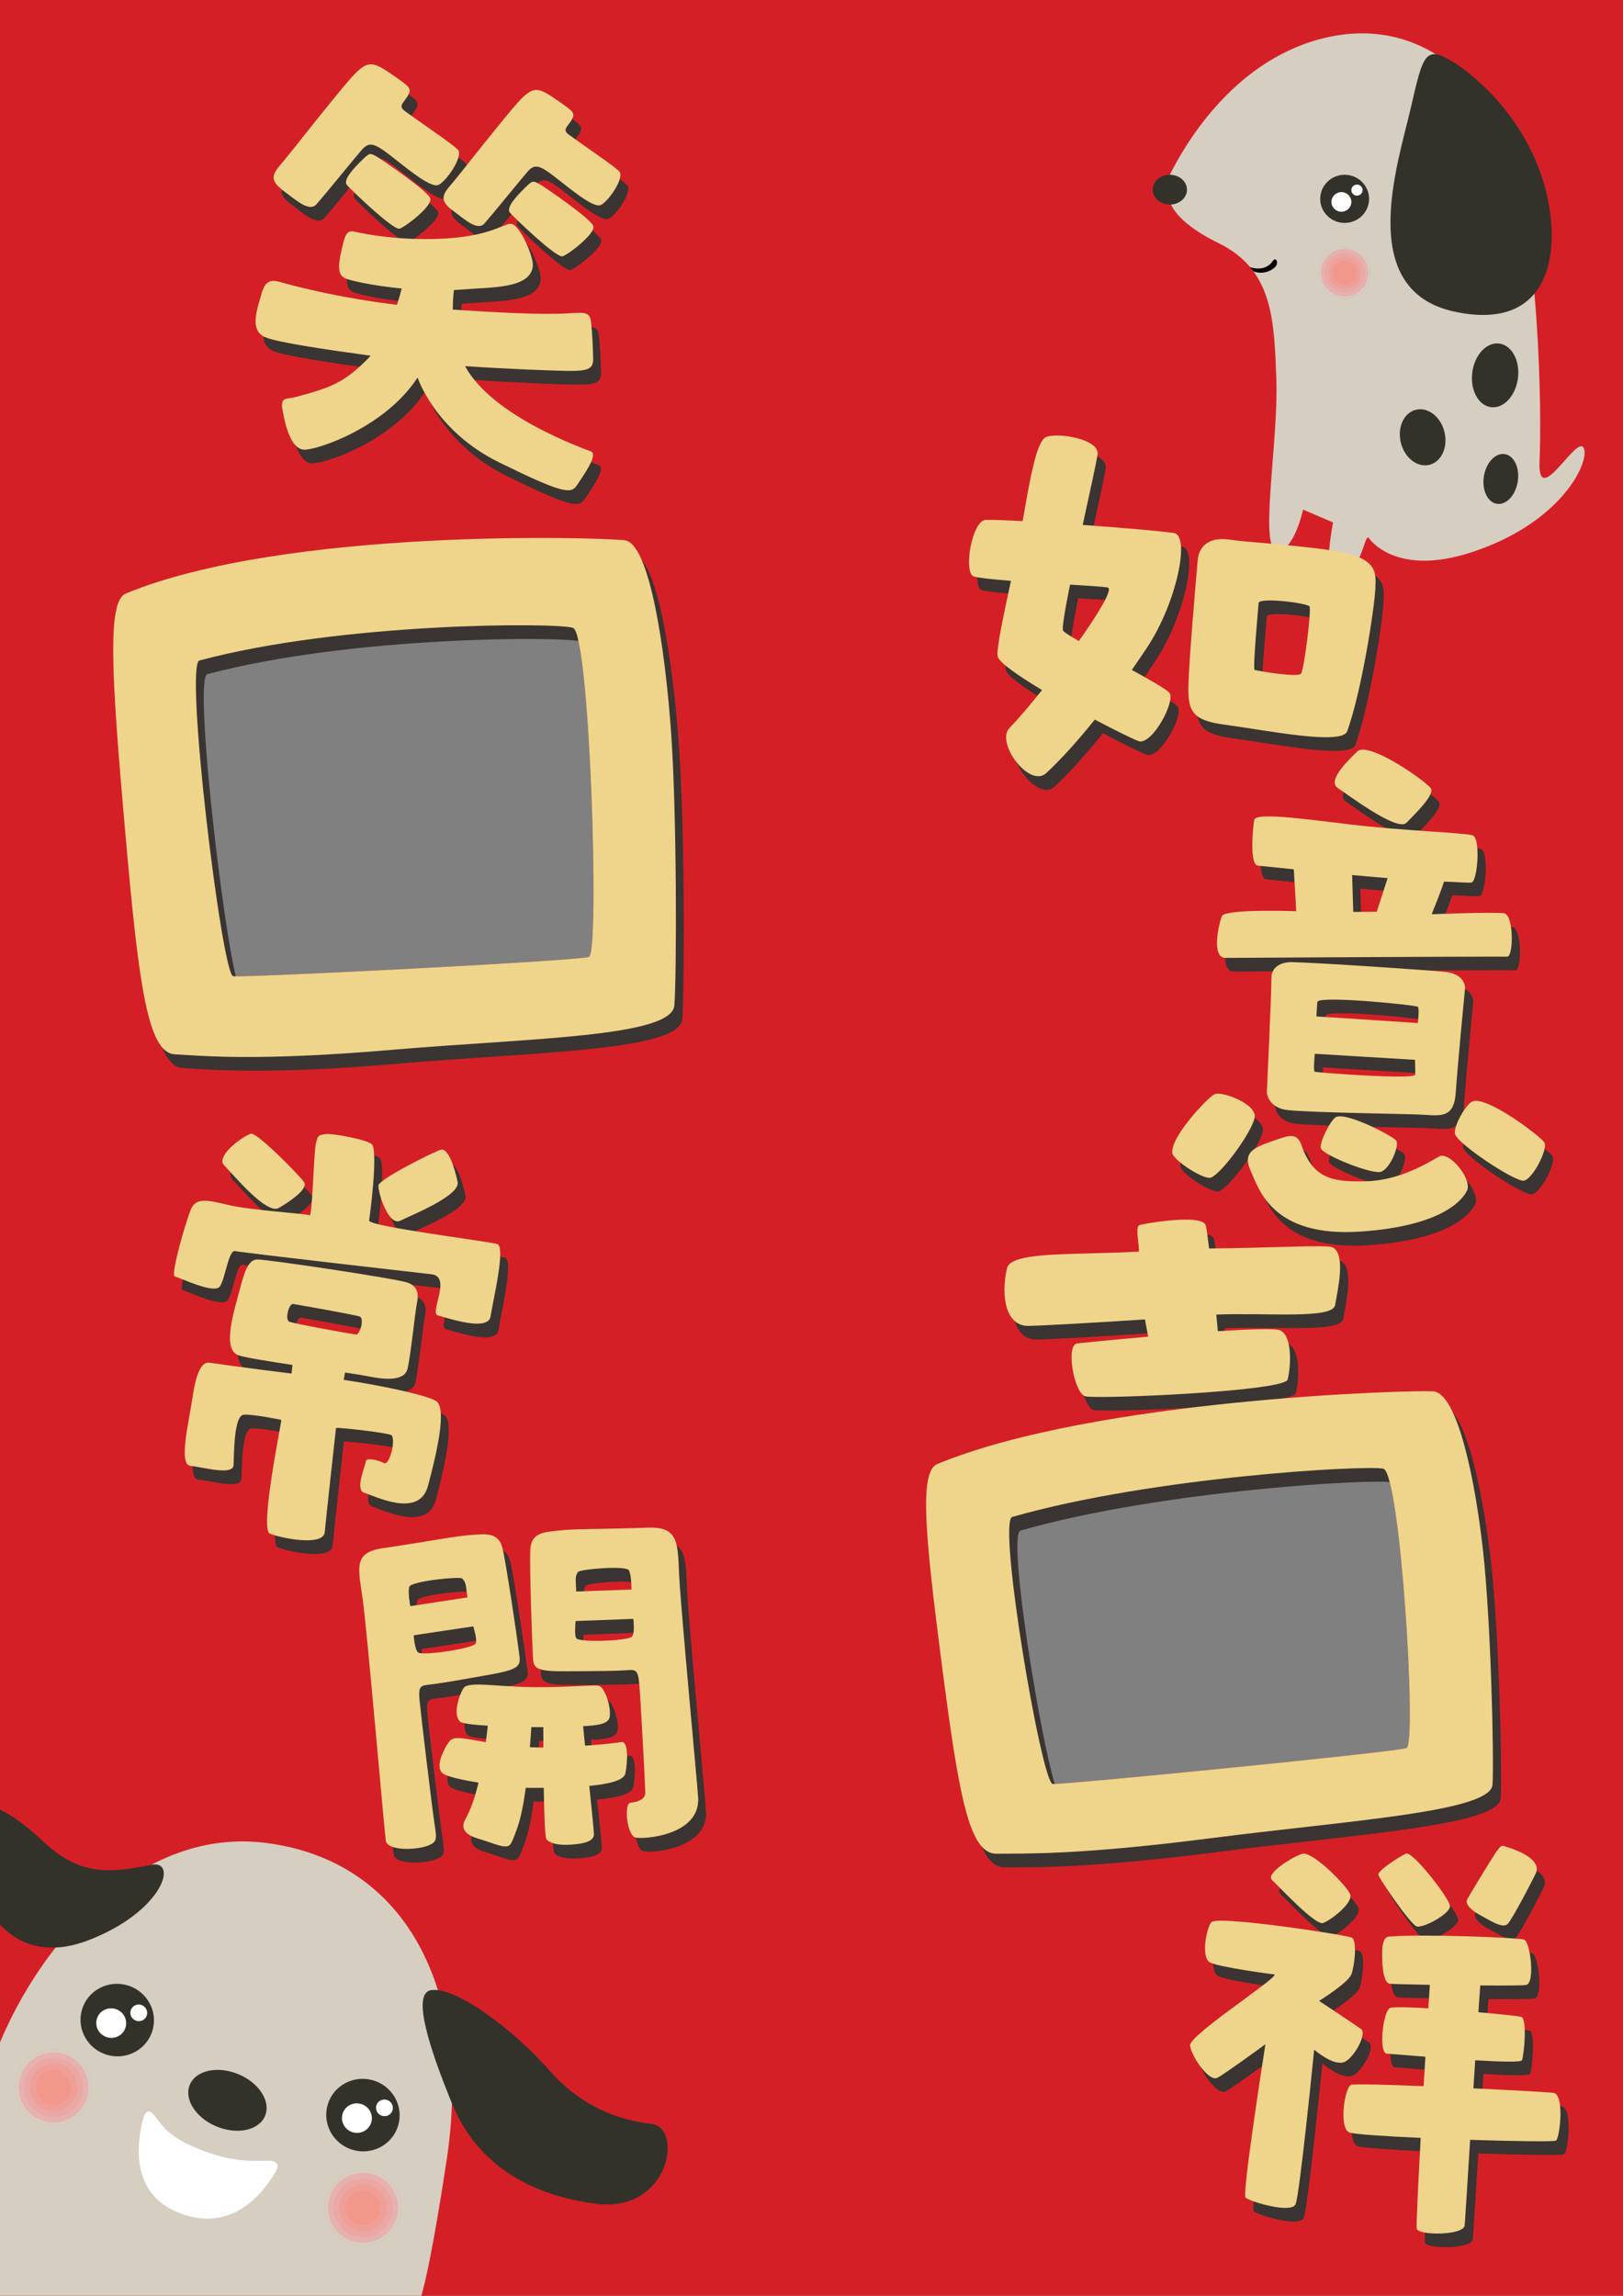 <?xml version="1.0" encoding="utf-8"?>
<!-- Generator: Adobe Illustrator 21.1.0, SVG Export Plug-In . SVG Version: 6.00 Build 0)  -->
<svg version="1.1" id="line" xmlns="http://www.w3.org/2000/svg" xmlns:xlink="http://www.w3.org/1999/xlink" x="0px" y="0px"
	 viewBox="0 0 595.28 841.89" enable-background="new 0 0 595.28 841.89" xml:space="preserve">
<rect x="0" y="0" width="595.28" height="841.89" fill="#808080" stroke="none"/>
<g>
	<path fill="#D51F26" d="M-8.504-8.504v858.898h612.288V-8.504H-8.504z M216.043,350.909c-3.935,1.475-126.417,7.687-130.534,7.071
		c-4.119-0.615-17.929-114.282-12.355-115.774c52.471-14.037,130.73-13.949,136.988-11.979
		C216.398,232.197,219.982,349.434,216.043,350.909z M515.874,641.033c-3.884,1.472-125.642,13.472-129.755,13.172
		c-4.112-0.299-20.363-96.354-14.846-97.929c51.907-14.83,129.79-19.04,136.065-17.706
		C513.608,539.906,519.76,639.562,515.874,641.033z"/>
	<path fill="#3A3432" d="M105.747,65.456c3.733-4.25,23.527-29.925,28.139-34.185c4.611-4.26,6.582-3.296,14.298,2.144
		c4.707,3.318,5.954,4.07,4.204,6.871c-1.752,2.802-3.533,3.629-0.866,5.573c6.509,4.74,15.794,10.936,19.139,13.868
		c2.655,2.327-4.379,12.199-7.089,13.168c-3.082,1.101-12.621-7.136-17.944-11.197c-5.573-4.251-7.395-4.687-10.003-1.767
		c-1.636,1.834-14.026,17.064-16.679,20.018c-2.652,2.955-7.471-1.551-11.712-4.668C102.44,71.755,102.015,69.706,105.747,65.456z
		 M141.407,62.665c-2.836-1.648-2.922-1.664-5.598,0.949c-2.675,2.613-7.344,7.338-5.674,9.262
		c1.669,1.923,17.085,16.725,19.314,16.011c2.23-0.713,12.202-8.403,11.261-11.12C159.769,75.047,143.123,63.662,141.407,62.665z
		 M201.188,72.804c-2.834-1.647-2.919-1.665-5.596,0.949c-2.676,2.612-7.342,7.337-5.674,9.262
		c1.669,1.923,17.085,16.724,19.314,16.01c2.232-0.713,12.203-8.403,11.262-11.12C219.553,85.187,202.906,73.801,201.188,72.804z
		 M169.361,82.547c4.048,2.974,8.647,7.273,11.177,4.455c2.532-2.819,14.352-17.353,15.916-19.102
		c2.488-2.786,4.225-2.37,9.543,1.687c5.077,3.874,14.183,11.734,17.122,10.684c2.587-0.925,9.298-10.344,6.766-12.565
		c-3.194-2.797-12.055-8.71-18.264-13.232c-2.547-1.854-0.846-2.645,0.823-5.318c1.671-2.673,0.481-3.391-4.009-6.556
		c-7.363-5.191-9.245-6.111-13.645-2.045c-4.4,4.065-23.288,28.564-26.85,32.62C164.382,77.23,164.787,79.184,169.361,82.547z
		 M99.93,128.584c4.37,2.016,23.032,4.704,38.883,6.882c-0.457,0.527-0.925,1.041-1.413,1.529
		c-8.595,8.596-13.435,10.196-26.19,13.679c-2.998,0.818-5.654-0.379-4.707,4.735c0.945,5.115,2.987,14.374,7.932,14.52
		c4.945,0.146,29.853-8.288,41.612-26.461c0,0,6.294,19.482,29.833,31.08c23.539,11.598,26.505,11.685,28.626,8.412
		c2.123-3.272,7.944-11.188,5.147-12.367c-2.585-1.089-36.085-12.698-46.197-31.304c15.279,1.047,31.643,1.649,36.984,1.747
		c8.174,0.149,10.04-0.679,9.999-4.411c-0.042-3.733-0.396-10.246-0.711-13.027c-0.314-2.781-0.733-4.09-5.492-3.832
		c-4.408,0.237-11.396,1.105-45.26-1.2c-0.027-2.601,0.136-4.995,0.403-7.172c1.137-0.055,2.271-0.127,3.396-0.221
		c10.667-0.891,24.655-0.263,25.543-8.569c0.365-3.384-4.983-15.873-8.27-15.513c-3.284,0.361-8.209,4.886-26.479,5.53
		c-14.306,0.504-25.569-1.481-30.85-2.672c-2.538-0.573-3.3,1.226-4.296,5.668c-0.997,4.441-2.466,9.925,1.021,11.46
		c2.078,0.915,10.414,2.749,20.778,3.752c-0.474,1.842-1.042,3.864-1.725,5.977c-19.978-2.372-36.206-6.462-42.6-8.288
		c-3.44-0.982-5.7-0.882-7.133,4.36C97.331,118.122,94.252,125.965,99.93,128.584z M232.269,655.352
		c-0.502,2.614-6.288,3.921-13.246,4.586c0.926,8.838,1.724,16.686,1.691,17.931c-0.078,2.968-5.797,3.517-9.681,3.658
		c-3.356,0.12-6.513-0.506-7.72-2.042c-0.556-0.709-0.842-9.437-0.99-18.847c-1.231,0.012-2.383,0.021-3.42,0.029
		c-0.987,0.008-2.051-0.012-3.172-0.056c-0.784,5.796-1.83,11.262-3.273,15.183c-2.332,6.342-2.419,6.41-4.912,6.288
		c-1.615-0.079-5.433-1.691-9.218-2.796c-2.261-0.66-7.446-2.499-4.745-7.182c2.034-3.528,3.594-8.295,4.806-13.356
		c-5.959-0.973-11.013-2.156-12.753-3.148c-3.744-2.134,0.316-9.928,2.238-12.177c1.622-1.898,5.792-0.792,13.183,0.484
		c0.294-2.174,0.541-4.22,0.749-6.038c-5.369-0.322-9.485-0.815-10.216-1.541c-2.855-2.837-0.005-10.397,1.391-12.35
		c1.727-2.414,11.554-0.475,24.961-0.266c12.615,0.196,21.825-0.836,24.336-0.538c2.509,0.299,4.859,8.048,4.209,11.566
		c-0.483,2.622-5.034,3.07-9.734,3.285c0.196,2.028,0.445,4.479,0.722,7.162c6.293-0.448,11.783-1.01,13.195-1.321
		C233.451,643.253,233.12,650.93,232.269,655.352z M202.184,645.858c-0.014-3.159-0.018-5.798-0.019-7.464
		c-1.395-0.002-2.87-0.011-4.384-0.027c-0.151,2.195-0.324,4.699-0.532,7.374c0.861,0.04,1.735,0.074,2.638,0.096
		C200.601,645.855,201.374,645.861,202.184,645.858z M162.29,674.075c0.872,5.591,0.823,6.408-2.27,7.7
		c-4.024,1.681-15.095,2.193-15.647-1.834c-0.55-4.026-6.847-76.913-8.452-88.465c-1.604-11.551-3.579-17.075,7.247-18.683
		c17.112-2.542,27.224-4.56,32.338-4.858c5.112-0.298,10.253-1.399,11.735,5.022c1.484,6.422,5.427,33.429,5.952,37.648
		c0.587,4.735,1.565,6.328-9.67,8.347c-11.866,2.131-18.774,3.355-23.221,3.841c-3.172,0.346-4.014,0.55-3.523,5.822
		C157.269,633.889,161.415,668.483,162.29,674.075z M153.375,594.009l20.971-3.192c-0.628-3.801-0.326-5.288-1.884-6.915
		c-0.852-0.894-18.973,0.968-19.477,3.053C152.428,589.268,153.375,594.009,153.375,594.009z M156.588,611.172
		c3.08,0.871,19.696-1.656,20.771-3.44c0.695-1.153-0.874-6.3-0.874-6.3l-21.849,3.273
		C154.636,604.706,154.935,610.705,156.588,611.172z M258.998,664.857c0.007,0.159-0.009,0.314-0.035,0.466
		c-0.315,12.793-19.793,14.218-22.916,13.572c-3.252-0.674-4.347-12.45-1.982-12.759c2.364-0.308,5.6-1.007,5.485-3.867
		c-0.146-5.659-1.725-34.398-2.192-39.673c-0.464-5.275-1.33-5.324-4.512-5.094c-4.462,0.321-11.478,0.359-23.534,0.395
		c-11.414,0.035-10.738-1.709-11.011-6.472c-0.241-4.244-1.219-31.521-0.914-38.104c0.305-6.584,5.558-6.424,10.643-7.051
		c5.083-0.627,15.393-0.459,32.683-1.034c10.939-0.363,10.759,5.462,11.258,17.114C252.47,594.002,258.816,660.797,258.998,664.857z
		 M214.225,588.65l20.262-0.709c0,0,0.08-4.834-0.885-7.01c-0.869-1.961-18.089-0.455-18.768,0.577
		C213.595,583.389,214.159,584.797,214.225,588.65z M235.171,598.69l-21.142,0.786c0,0-0.619,5.345,0.274,6.355
		c1.378,1.561,17.237,0.98,20.111-0.429C235.954,604.646,235.171,598.69,235.171,598.69z M94.843,420.776
		c-3.965,1.511-12.826,8.464-9.742,11.581c3.085,3.117,15.529,18.255,20.02,15.651c4.491-2.604,10.99-7.145,9.261-9.553
		C112.653,436.049,96.971,419.965,94.843,420.776z M164.484,426.678c-2.822,0.908-22.941,10.9-22.82,13.174
		c0.223,4.237,4.122,14.803,8.035,12.825c3.912-1.979,22.138-9.18,21.037-14.254C169.636,433.349,167.305,425.77,164.484,426.678z
		 M83.535,476.764c2.046-3.003,3.185-13.535,5.614-12.959c2.429,0.576,64.486,7.653,72.027,8.517
		c7.544,0.866-0.947,14.272,2.344,15.103c3.294,0.832,18.409,6.11,19.29,0.341c0.881-5.769,5.696-25.537,2.42-26.544
		c-3.274-1.008-47.342-6.453-46.966-8.63c0.377-2.177,3.259-24.728,1.12-27.819c-1.21-1.748-14.95-4.261-17.104-3.864
		c-2.283,0.421-3.026,0.079-3.688,4.449c-0.661,4.372-1.217,25.953-2.134,25.338c-0.915-0.615-21.345-1.768-29.67-3.768
		c-8.326-2-12.158-2.746-13.989,1.805c-1.834,4.551-7.513,24.062-5.771,24.398C68.768,473.468,81.488,479.768,83.535,476.764z
		 M146.614,531.417c-0.467-0.809-17.994-2.881-20.487-2.754c0,0-3.638,32.754-4.134,38.204c-0.497,5.449-16.379,2.138-20.133,0.555
		c-3.755-1.583,3.96-38.952,4.212-41.711c0,0-9.972-2.091-13.712-1.9c-3.738,0.191-3.615,14.382-3.808,18.441
		c-0.193,4.059-11.185,0.753-15.755,0.336c-4.57-0.417-0.698-15.661,0.821-25.803c1.52-10.142,3.905-12.406,6.173-12.022
		c0,0,16.007,2.272,30.04,3.956c0.111-1.027,0.221-2.097,0.325-3.163c-8.744-1.3-16.84-2.605-19.674-3.481
		c-6.516-2.011-1.536-16.843,0.384-24.29c1.92-7.447,3.408-10.916,6.488-10.888c4.325,0.04,50.589,6.977,54.889,8.433
		c4.298,1.455,4.162,4.887,3.553,7.668c-0.607,2.78-2.27,19.07-3.422,23.928c-1.151,4.858-8.87,3.977-14.959,2.713
		c-1.396-0.29-4.285-0.74-7.974-1.284l-0.483,2.678c14.142,2.114,30.694,5.662,33.914,7.805c4.01,2.67,0.217,18.986-3.014,31.098
		c-3.231,12.113-19.689,3.581-23.317,2.542c-3.628-1.039,0.372-9.893,0.521-11.531c0.149-1.639,4.822-0.389,6.679,0.609
		C145.599,542.553,148.026,533.869,146.614,531.417z M108.983,489.699c1.703,0.746,23.096,4.587,24.502,4.716
		c1.408,0.128,3.146-5.977,1.314-6.615c-1.833-0.64-22.532-4.3-24.396-4.589C108.851,482.971,107.278,488.952,108.983,489.699z
		 M67.021,391.66c-10.078-0.507-13.328-26.004-18.291-82.438c-4.967-56.435-6.595-83.699,0.259-86.53
		c58.603-24.185,173.962-20.671,183.051-19.531c9.085,1.14,14.767,39.565,16.952,69.923c2.183,30.359,2.105,88.913,1.244,100.608
		c-0.862,11.698-53.05,11.991-103.353,16.304C96.578,394.309,77.097,392.169,67.021,391.66z M88.394,363.008
		c4.117,0.616,126.6-5.597,130.534-7.071c3.939-1.474,0.355-118.712-5.901-120.682c-6.258-1.97-84.518-2.057-136.988,11.979
		C70.465,248.726,84.276,362.394,88.394,363.008z"/>
	<path fill="#3A3432" d="M528.55,515.195c-9.069-0.471-123.953,2.853-181.74,26.661c-6.761,2.786-4.539,25.917,1.652,73.713
		c6.184,47.792,9.981,69.331,20.02,69.211c10.042-0.121,29.473,0.635,79.443-5.791c49.967-6.427,101.897-9.536,102.497-19.547
		c0.598-10.005-0.612-59.884-3.455-85.619C544.122,548.084,537.62,515.669,528.55,515.195z M518.874,646.033
		c-3.884,1.472-125.642,13.472-129.755,13.172c-4.112-0.299-20.363-96.354-14.846-97.929c51.907-14.83,129.79-19.04,136.065-17.706
		C516.608,544.906,522.76,644.562,518.874,646.033z M492.689,483.587c-0.872,5.222-24.346,2.751-43.581,3.48
		c0.206,2.129,0.399,4.181,0.57,6.104c11.636-0.763,21.073-1.086,22.817-0.316c4.717,2.086,3.937,13.697,2.774,18.048
		c-1.165,4.353-69.968,7.259-74.173,6.142c-4.201-1.117-7.318-18.941-2.981-19.41c3.235-0.35,13.799-1.4,25.999-2.466
		c-0.371-2.018-0.769-4.142-1.172-6.321c-17.724,1.167-36.768,2.237-42.616,2.374c-8.347,0.195-10.336-10.604-8.007-21.101
		c1.413-6.367,24.631-4.806,48.467-6.155c-0.32-5.369-1.409-9.428,0.403-9.811c5.542-1.173,23.002-3.765,24.069,0.255
		c0.25,0.929,0.697,4.099,1.226,8.417c22.235-0.143,43.424-1.49,45.385-0.365C496.691,465.23,493.642,477.872,492.689,483.587z
		 M527.836,294.147c1.38,2.323-5.636,9.154-8.983,12.585c-3.347,3.431-21.811-10.555-25.176-12.758
		c-3.365-2.202,1.226-7.735,7.104-13.393C504.972,276.548,526.457,291.824,527.836,294.147z M448.408,406.293
		c2.502-1.241,13.739,2.858,14.777,7.412c0.912,4.003-12.343,22.229-16.23,23.179c-2.686,0.655-13.4-6.314-13.923-8.908
		C431.89,422.322,445.908,407.531,448.408,406.293z M569.432,423.951c1.498,2.357-4.671,14.348-7.912,14.021
		c-4.086-0.412-23.431-13.208-24.787-16.973c-0.936-2.601,3.99-11.372,6.514-12.167
		C548.749,407.098,567.935,421.596,569.432,423.951z M515.061,423.218c1.326,1.625-2.01,10.167-5.506,11.471
		c-3.072,1.146-20.762-5.849-22.045-8.496c-0.882-1.827,3.674-10.947,5.676-11.641C497.547,413.037,513.737,421.595,515.061,423.218
		z M533.196,361.413c-4.552-0.523-46.144-3.366-56.281-3.59c-4.039-0.09-7.646,1.777-7.58,5.832
		c0.067,4.055-1.688,42.114-1.688,42.114s0.505,5.596,7.779,6.328c9.749,0.984,44.931,1.364,49.851,1.701
		c6.611,0.452,11.078,0.891,11.658-8.117c0.58-9.007,3.407-38.284,3.407-38.284S540.674,362.273,533.196,361.413z M523.034,374.206
		c0.638,0.554,0.011,5.951,0.011,5.951l-37.203-2.421c0,0,0.205-5.326,0.428-5.514C488.693,370.168,522.313,373.579,523.034,374.206
		z M485.246,398.03c-0.677-0.128,0.004-6.591,0.004-6.591l36.725,2.204c0,0,0.216,5.203,0.056,5.512
		C521.125,400.928,487.51,398.461,485.246,398.03z M554.772,339.944c-3.421-0.598-26.649,0.321-26.649,0.321
		c0.292-0.94,2.962-7.132,4.506-11.969c4.434,0.125,8.788,0.513,10.056,0.336c2.286-0.319,3.428-16.337,0.467-17.294
		c-2.964-0.957-25.859-1.696-45.115-4.031c-19.258-2.334-34.616-4.353-35.03-1.568c-0.807,5.437-1.417,16.478,1.326,16.688
		c0.716,0.055,5.865,0.613,13.195,1.366c0.445,6.582,0.897,15.361,0.897,15.361s-26.229-0.949-27.289,1.818
		c-1.059,2.767-4.072,15.367,1.464,15.294c5.534-0.073,100.688-0.564,103.157-0.446
		C558.225,355.933,558.194,340.543,554.772,339.944z M499.352,339.415l-0.426-13.529c4.345,0.401,8.76,0.788,13.025,1.132
		l-3.988,12.319L499.352,339.415z M503.962,438.194c12.596-0.307,22.981-6.93,26.879-9.089c3.801-2.106,12.256,8.426,10.217,12.533
		c-0.97,1.955-6.973,12.846-39.113,14.996c-32.142,2.149-37.174-15.28-40.342-22.561c-3.171-7.283,2.277-8.583,10.993-11.61
		c4.819-1.674,6.519-1.036,7.873,2.784C484.739,437.29,491.866,438.489,503.962,438.194z M498.202,699.616
		c1.273,3.143-7.103,9.577-9.931,10.575c-2.824,0.998-15.995-13.204-18.687-15.738c-2.692-2.534,8.487-9.035,11.056-9.646
		C484.555,683.874,496.926,696.474,498.202,699.616z M498.71,715.498c2.287,0.969,1.032,10.932-0.118,13.65
		c-1.298,3.07-11.774,9.608-11.774,9.608s13.15,8.678,15.412,10.31c2.263,1.634-2.591,10.729-6.27,12.137
		c-3.963,1.519-10.958-4.563-10.958-4.563s-5.264,52.937-6.798,56.637c-1.533,3.696-17.033-1.027-18.375-2.403
		c-1.342-1.378,7.3-56.239,7.3-56.239s-14.544,10.663-17.625,12.313c-3.081,1.651-9.686-8.102-10.007-11.869
		c-0.321-3.77,31.671-24.429,31.033-26.001c0,0-20.628-2.665-23.797-4.474c-3.479-1.99-0.992-13.423,0.659-14.783
		C450.27,707.452,496.422,714.527,498.71,715.498z M534.821,703.926c0.234,2.883-10.2,8.434-12.318,7.469
		c-2.535-1.154-13.552-17.327-13.955-18.889c-0.405-1.562,8.634-7.209,10.182-7.776C521.17,683.839,534.585,701.044,534.821,703.926
		z M566.377,691.802c-0.892,1.954-8.56,16.79-10.379,18.707c-1.818,1.918-6.57-1.314-10.325-3.341
		c-3.755-2.026-5.294-4.235-4.543-5.641c0.753-1.406,5.228-8.855,8.824-14.569c3.594-5.715,3.591-5.323,5.416-4.76
		C566.85,685.745,567.269,689.848,566.377,691.802z M573.724,789.967c-0.644,0.471-15.26,0.259-31.507-0.272
		c-1.041,16.567-1.877,30.017-2.018,31.399c-0.38,3.742-16.967,3.699-17.566,1.244c-0.23-0.942,0.467-15.511,1.446-33.35
		c-13.439-0.611-24.731-1.356-26.221-2.009c-3.884-1.7-1.676-16.518,0.686-17.432c1.052-0.407,12.771-0.091,26.61,0.464
		c0.214-3.632,0.43-7.25,0.641-10.79c-7.238-0.571-13.01-1.069-14.091-1.112c-3.248-0.128-1.402-16.351,1.345-16.841
		c1.95-0.348,7.343-0.188,13.835,0.206c0.199-3.131,0.387-6.032,0.556-8.615c-7.598-0.131-13.675-0.291-14.656-0.407
		c-2.775-0.331-2.887-8.342-2.848-11.776c0.032-2.713,0.727-5.336,2.29-5.482c11.43-1.066,47.464,0.319,49.76,1.072
		c2.294,0.754,4.205,16.127,0.7,16.653c-1.324,0.197-8.367,0.226-16.768,0.167c-0.209,2.867-0.438,6.18-0.685,9.81
		c8.121,0.732,14.793,1.456,15.698,1.665c2.302,0.532,1.074,13.985,0.301,15.944c-0.313,0.792-7.959,0.571-17.162,0.018
		c-0.219,3.38-0.44,6.834-0.66,10.29c14.586,0.697,27.534,1.427,29.376,1.654C576.868,772.978,575.159,788.919,573.724,789.967z
		 M418.119,250.673c1.964-2.812,3.875-5.619,5.7-8.379c10.651-16.103,15.867-40.701,9.797-41.809
		c-3.129-0.571-18.068-1.878-33.505-2.991c2.719-12.476,5.211-23.691,5.448-25.975c0.566-5.473-14.182-7.958-18.81-6.294
		c-3.636,1.308-6.122,16.282-8.657,30.865c-5.799-0.304-10.608-0.483-13.438-0.45c-5.278,0.059-8.416,19.598-4.474,20.757
		c1.961,0.578,7.22,1.112,13.609,1.6c-2.573,12.072-5.154,23.834-4.928,27.469c0.137,2.174,7.325,7.183,16.33,12.58
		c-4.576,5.744-8.87,10.786-11.902,13.869c-5.309,5.395,7.327,22.26,13.435,16.597c5.766-5.344,11.854-12.182,17.825-19.635
		c7.519,3.971,13.848,7.066,15.988,7.879c4.957,1.883,14.098-15.247,11.234-17.872C430.115,257.369,424.547,254.19,418.119,250.673z
		 M392.922,236.275c-0.489-0.841,0.713-7.804,2.543-16.887c6.77,0.406,12.228,0.753,13.774,1.036
		c2.133,0.39-3.147,9.205-10.528,19.648C395.475,238.227,393.246,236.833,392.922,236.275z M488.529,206.422
		c-18.39-2.294-27.381-2.478-34.593-3.538c-6.143-0.903-11.123,1.209-11.674,7.754c-0.903,10.719-3.05,35.252-3.355,45.032
		c-0.304,9.781,0.962,13.449,13.071,15.048c15.108,1.995,43.257,7.779,45.169,2.41c5.402-15.179,9.948-45.074,10.273-52.016
		C507.747,214.171,508.463,208.908,488.529,206.422z M480.213,252.01c-1.115,1.585-16.288-1.04-17.044-1.35
		c-0.753-0.31,1.287-21.97,1.453-24.51c0.147-2.23,17.91-0.023,18.672,1.234C484.055,228.64,481.329,250.425,480.213,252.01z"/>
	<path fill="#EFD58B" d="M102.861,60.428c3.733-4.25,23.527-29.925,28.139-34.185c4.611-4.26,6.582-3.296,14.298,2.144
		c4.707,3.318,5.954,4.07,4.204,6.871c-1.752,2.802-3.533,3.629-0.866,5.573c6.509,4.74,15.794,10.936,19.139,13.868
		c2.655,2.327-4.379,12.199-7.089,13.168c-3.082,1.101-12.621-7.136-17.944-11.197c-5.573-4.251-7.395-4.687-10.003-1.767
		c-1.636,1.834-14.026,17.064-16.679,20.018c-2.652,2.955-7.471-1.551-11.712-4.668C99.554,66.727,99.129,64.678,102.861,60.428z
		 M138.521,57.637c-2.836-1.648-2.922-1.664-5.598,0.949c-2.675,2.613-7.344,7.338-5.674,9.262
		c1.669,1.923,17.085,16.725,19.314,16.011c2.23-0.713,12.202-8.403,11.261-11.12C156.883,70.019,140.237,58.634,138.521,57.637z
		 M198.302,67.776c-2.834-1.647-2.919-1.665-5.596,0.949c-2.676,2.612-7.342,7.337-5.674,9.262
		c1.669,1.923,17.085,16.724,19.314,16.01c2.232-0.713,12.203-8.403,11.262-11.12C216.667,80.158,200.02,68.772,198.302,67.776z
		 M166.475,77.519c4.048,2.974,8.647,7.273,11.177,4.455c2.532-2.819,14.352-17.353,15.916-19.102
		c2.488-2.786,4.225-2.37,9.544,1.687c5.077,3.874,14.183,11.734,17.122,10.684c2.587-0.925,9.298-10.344,6.766-12.565
		c-3.194-2.797-12.055-8.71-18.264-13.232c-2.547-1.854-0.846-2.645,0.823-5.318c1.671-2.673,0.481-3.391-4.009-6.556
		c-7.363-5.191-9.245-6.111-13.645-2.045c-4.4,4.065-23.288,28.564-26.85,32.62C161.495,72.202,161.901,74.156,166.475,77.519z
		 M97.044,123.556c4.37,2.016,23.032,4.704,38.883,6.882c-0.457,0.527-0.925,1.041-1.413,1.529
		c-8.595,8.596-13.435,10.196-26.19,13.679c-2.998,0.818-5.654-0.379-4.707,4.735c0.945,5.115,2.987,14.374,7.932,14.52
		c4.945,0.146,29.853-8.288,41.612-26.461c0,0,6.294,19.482,29.833,31.08c23.539,11.598,26.505,11.685,28.626,8.412
		c2.123-3.272,7.945-11.188,5.147-12.367c-2.585-1.089-36.085-12.698-46.196-31.304c15.279,1.047,31.643,1.649,36.984,1.747
		c8.174,0.149,10.04-0.679,9.999-4.411c-0.042-3.733-0.396-10.246-0.711-13.027c-0.314-2.781-0.733-4.09-5.492-3.832
		c-4.408,0.237-11.396,1.105-45.26-1.2c-0.027-2.601,0.136-4.995,0.403-7.172c1.137-0.055,2.271-0.127,3.396-0.221
		c10.667-0.891,24.655-0.263,25.543-8.569c0.365-3.384-4.983-15.873-8.27-15.513c-3.284,0.361-8.209,4.886-26.479,5.53
		c-14.306,0.504-25.569-1.481-30.85-2.672c-2.538-0.573-3.3,1.226-4.296,5.668c-0.997,4.441-2.466,9.925,1.021,11.46
		c2.078,0.915,10.414,2.749,20.778,3.752c-0.474,1.842-1.042,3.864-1.725,5.977c-19.978-2.372-36.206-6.462-42.6-8.288
		c-3.44-0.982-5.7-0.882-7.133,4.36C94.445,113.094,91.366,120.937,97.044,123.556z M229.383,650.324
		c-0.502,2.614-6.288,3.921-13.246,4.586c0.926,8.838,1.724,16.686,1.691,17.931c-0.078,2.968-5.797,3.517-9.681,3.658
		c-3.356,0.12-6.513-0.506-7.72-2.042c-0.556-0.709-0.842-9.437-0.99-18.847c-1.231,0.012-2.383,0.02-3.42,0.029
		c-0.987,0.008-2.051-0.012-3.172-0.056c-0.784,5.796-1.83,11.262-3.273,15.183c-2.332,6.342-2.419,6.41-4.912,6.288
		c-1.615-0.079-5.433-1.691-9.218-2.796c-2.261-0.66-7.446-2.499-4.745-7.182c2.034-3.528,3.594-8.295,4.806-13.356
		c-5.959-0.973-11.013-2.155-12.753-3.148c-3.744-2.134,0.316-9.928,2.238-12.177c1.622-1.898,5.792-0.792,13.183,0.484
		c0.294-2.174,0.541-4.22,0.749-6.038c-5.369-0.322-9.485-0.815-10.216-1.541c-2.855-2.837-0.005-10.397,1.391-12.35
		c1.727-2.414,11.554-0.475,24.961-0.266c12.615,0.196,21.825-0.836,24.336-0.538c2.509,0.299,4.859,8.048,4.209,11.566
		c-0.483,2.622-5.034,3.07-9.734,3.285c0.196,2.028,0.445,4.479,0.722,7.162c6.293-0.448,11.783-1.01,13.195-1.321
		C230.565,638.225,230.233,645.902,229.383,650.324z M199.298,640.83c-0.014-3.159-0.018-5.798-0.019-7.464
		c-1.395-0.002-2.87-0.011-4.384-0.027c-0.151,2.195-0.324,4.699-0.532,7.374c0.861,0.04,1.735,0.074,2.638,0.096
		C197.715,640.827,198.488,640.833,199.298,640.83z M159.404,669.047c0.872,5.591,0.823,6.408-2.27,7.701
		c-4.024,1.681-15.095,2.193-15.647-1.834c-0.55-4.026-6.847-76.913-8.452-88.464c-1.604-11.551-3.579-17.075,7.247-18.683
		c17.112-2.542,27.224-4.56,32.338-4.858c5.112-0.298,10.253-1.399,11.735,5.022c1.484,6.422,5.427,33.429,5.952,37.648
		c0.587,4.735,1.565,6.328-9.67,8.347c-11.866,2.131-18.774,3.355-23.221,3.841c-3.172,0.346-4.014,0.55-3.523,5.822
		C154.383,628.861,158.529,663.455,159.404,669.047z M150.489,588.981l20.971-3.192c-0.628-3.801-0.326-5.288-1.884-6.915
		c-0.852-0.894-18.973,0.968-19.477,3.053C149.542,584.239,150.489,588.981,150.489,588.981z M153.702,606.144
		c3.08,0.871,19.696-1.656,20.771-3.439c0.695-1.153-0.874-6.3-0.874-6.3l-21.849,3.273
		C151.75,599.678,152.049,605.677,153.702,606.144z M256.112,659.829c0.007,0.159-0.009,0.314-0.035,0.466
		c-0.315,12.793-19.792,14.218-22.916,13.573c-3.252-0.674-4.347-12.45-1.982-12.759c2.364-0.308,5.6-1.007,5.485-3.867
		c-0.146-5.659-1.725-34.398-2.192-39.673c-0.464-5.275-1.33-5.324-4.512-5.094c-4.462,0.321-11.478,0.359-23.534,0.395
		c-11.414,0.035-10.738-1.709-11.011-6.472c-0.241-4.244-1.219-31.521-0.914-38.104c0.305-6.584,5.558-6.424,10.643-7.051
		c5.083-0.627,15.393-0.459,32.683-1.035c10.939-0.363,10.759,5.462,11.258,17.114C249.584,588.974,255.93,655.769,256.112,659.829z
		 M211.339,583.622l20.262-0.709c0,0,0.08-4.834-0.885-7.01c-0.869-1.961-18.089-0.455-18.768,0.577
		C210.709,578.361,211.273,579.769,211.339,583.622z M232.285,593.662l-21.142,0.786c0,0-0.619,5.345,0.274,6.355
		c1.378,1.561,17.237,0.98,20.111-0.429C233.068,599.618,232.285,593.662,232.285,593.662z M91.957,415.748
		c-3.965,1.511-12.826,8.464-9.742,11.581c3.085,3.117,15.529,18.255,20.02,15.651c4.491-2.604,10.99-7.145,9.261-9.553
		C109.767,431.02,94.085,414.937,91.957,415.748z M161.598,421.65c-2.822,0.908-22.941,10.9-22.82,13.174
		c0.223,4.237,4.122,14.803,8.035,12.825c3.912-1.979,22.138-9.18,21.037-14.254C166.75,428.321,164.419,420.742,161.598,421.65z
		 M80.648,471.736c2.046-3.003,3.185-13.535,5.614-12.959c2.429,0.576,64.486,7.653,72.027,8.517
		c7.544,0.866-0.947,14.272,2.344,15.103c3.294,0.832,18.409,6.11,19.29,0.341c0.881-5.769,5.696-25.537,2.42-26.544
		c-3.274-1.008-47.342-6.453-46.966-8.63c0.377-2.177,3.259-24.728,1.12-27.819c-1.21-1.748-14.95-4.261-17.104-3.864
		c-2.283,0.421-3.026,0.079-3.688,4.449c-0.661,4.372-1.217,25.953-2.134,25.338c-0.915-0.615-21.345-1.768-29.67-3.768
		c-8.326-2-12.158-2.746-13.989,1.805c-1.834,4.551-7.513,24.062-5.771,24.398C65.882,468.44,78.602,474.74,80.648,471.736z
		 M143.728,526.389c-0.467-0.809-17.994-2.881-20.487-2.754c0,0-3.638,32.754-4.134,38.204c-0.497,5.449-16.379,2.138-20.133,0.555
		c-3.755-1.583,3.96-38.952,4.212-41.711c0,0-9.972-2.091-13.712-1.9c-3.738,0.191-3.615,14.382-3.808,18.441
		c-0.193,4.059-11.185,0.753-15.755,0.336c-4.57-0.417-0.698-15.661,0.821-25.803c1.52-10.142,3.905-12.406,6.173-12.022
		c0,0,16.007,2.272,30.04,3.956c0.111-1.027,0.221-2.097,0.325-3.163c-8.744-1.3-16.84-2.605-19.674-3.481
		c-6.516-2.011-1.536-16.843,0.384-24.29c1.92-7.447,3.408-10.916,6.488-10.888c4.325,0.04,50.589,6.977,54.889,8.433
		c4.298,1.455,4.162,4.887,3.553,7.668c-0.607,2.78-2.27,19.07-3.422,23.928c-1.151,4.858-8.87,3.977-14.959,2.713
		c-1.396-0.29-4.285-0.74-7.974-1.284l-0.483,2.678c14.142,2.114,30.694,5.662,33.914,7.805c4.01,2.67,0.217,18.986-3.014,31.098
		c-3.231,12.113-19.689,3.581-23.317,2.542c-3.628-1.039,0.372-9.892,0.521-11.531c0.149-1.639,4.822-0.389,6.679,0.609
		C142.713,537.525,145.14,528.841,143.728,526.389z M106.097,484.671c1.703,0.746,23.096,4.587,24.502,4.716
		c1.408,0.128,3.146-5.977,1.314-6.615c-1.833-0.64-22.532-4.3-24.396-4.589C105.965,477.943,104.392,483.924,106.097,484.671z
		 M64.135,386.632c-10.078-0.506-13.328-26.004-18.291-82.438c-4.967-56.435-6.595-83.699,0.259-86.53
		c58.603-24.185,173.962-20.671,183.051-19.531c9.085,1.14,14.767,39.565,16.952,69.923c2.183,30.359,2.105,88.913,1.244,100.608
		c-0.862,11.698-53.05,11.991-103.353,16.304C93.692,389.281,74.211,387.141,64.135,386.632z M85.508,357.98
		c4.117,0.616,126.6-5.597,130.534-7.071c3.939-1.474,0.355-118.712-5.901-120.682c-6.258-1.97-84.518-2.057-136.988,11.979
		C67.579,243.698,81.39,357.365,85.508,357.98z"/>
	<path fill="#D6CEC1" d="M-5,763.292c10.831-39,50.331-94,102.331-87.5s75.941,54.5,66.471,116.5s-11.971,54.598-11.971,54.598H-5
		V763.292z"/>
	<path fill="#32322B" d="M55.5,683.841c-14.313,2.793-25.669,4.646-39.669-8.577C1.831,662.042-5,662.042-5,662.042v36.25
		c0,0,9.831,23.75,37.331,13.25S65.452,681.899,55.5,683.841z"/>
	<g>
		<path fill="#32322B" d="M55.907,744.676c-2.121,7.018-9.618,10.972-16.748,8.83c-7.127-2.159-11.185-9.597-9.068-16.623
			c2.132-7.024,9.62-10.972,16.75-8.814C53.971,730.211,58.026,737.661,55.907,744.676"/>
		<path fill="#FFFFFF" d="M53.856,739.021c-0.482,1.616-2.205,2.522-3.843,2.025c-1.64-0.491-2.566-2.199-2.083-3.808
			c0.491-1.614,2.212-2.525,3.849-2.027C53.414,735.704,54.346,737.413,53.856,739.021"/>
		<path fill="#FFFFFF" d="M46.052,743.475c-0.871,2.862-3.918,4.478-6.826,3.595c-2.902-0.878-4.557-3.904-3.692-6.763
			c0.865-2.862,3.918-4.478,6.822-3.594C45.26,737.589,46.915,740.617,46.052,743.475"/>
	</g>
	<g>
		<path fill="#32322B" d="M146.023,779.521c-2.121,7.018-9.618,10.972-16.748,8.829c-7.127-2.159-11.186-9.597-9.068-16.622
			c2.132-7.024,9.62-10.973,16.75-8.815C144.086,765.055,148.142,772.505,146.023,779.521"/>
		<path fill="#FFFFFF" d="M143.972,773.864c-0.482,1.617-2.205,2.522-3.843,2.025c-1.64-0.491-2.566-2.199-2.083-3.808
			c0.491-1.614,2.212-2.525,3.849-2.027C143.529,770.548,144.461,772.257,143.972,773.864"/>
		<path fill="#FFFFFF" d="M136.167,778.318c-0.871,2.862-3.918,4.477-6.826,3.595c-2.902-0.878-4.557-3.904-3.692-6.764
			c0.865-2.861,3.918-4.477,6.822-3.594C135.375,772.433,137.03,775.46,136.167,778.318"/>
	</g>
	<path fill="#32322B" d="M97.225,775.895c-2.189,5.298-10.138,7.056-17.768,3.924c-7.62-3.146-12.036-9.989-9.845-15.303
		c2.172-5.291,10.13-7.056,17.763-3.916C94.989,763.735,99.412,770.582,97.225,775.895"/>
	<path fill="#32322B" d="M158.214,729.792c9.513-1.277,31.117,15.504,43.117,29.252c12,13.748,25.999,18.516,37.666,19.799
		c11.667,1.283,6.668,32.95-20.666,29.283s-44.487-16.956-52.577-36.811C157.664,751.459,150.764,730.792,158.214,729.792z"/>
	<path fill="#FFFFFF" d="M98.978,792.381c-4.611-0.173-11.884,1.158-24.973-3.87c-13.089-5.028-14.786-9.708-17.384-12.788
		c-2.063-2.445-3.394-1.732-4.281,1.862c-2.255,9.102-3.983,26.195,11.943,33.303c20.087,8.966,32.135-6.453,36.755-14.358
		C102.493,794.039,101.736,792.484,98.978,792.381z"/>
	<circle fill="#F2988A" cx="133.165" cy="809.626" r="13.833"/>
	<circle fill="#D6CEC1" cx="133.165" cy="809.626" r="13.833"/>
	<circle fill="#E8B0AF" cx="133.165" cy="809.626" r="12.833"/>
	<circle fill="#EAA8A4" cx="133.165" cy="809.626" r="10.822"/>
	<circle fill="#EF9F97" cx="133.165" cy="809.626" r="8.663"/>
	<circle fill="#F2988A" cx="133.165" cy="809.626" r="6.358"/>
	<circle fill="#F2988A" cx="19.664" cy="765.462" r="13.833"/>
	<circle fill="#D6CEC1" cx="19.664" cy="765.462" r="13.833"/>
	<circle fill="#E8B0AF" cx="19.664" cy="765.462" r="12.833"/>
	<circle fill="#EAA8A4" cx="19.664" cy="765.462" r="10.822"/>
	<circle fill="#EF9F97" cx="19.664" cy="765.462" r="8.663"/>
	<circle fill="#F2988A" cx="19.664" cy="765.462" r="6.358"/>
	<g>
		<g>
			<path fill="#D6CEC1" d="M428.18,68.035c-0.01,3.03-1.244,11.32,18.77,21.13c20.014,9.812,20.406,28.255,21.19,50.231
				c0.785,21.976-6.279,61.218,0,62.396c6.278,1.178,9.811-14.912,9.811-14.912l10.988,4.709c0,0-5.102,25.506,2.747,21.19
				c7.849-4.316,8.634-16.09,10.203-15.697c0,0,9.292,14.715,37.673,5.494c33.998-11.047,43.952-34.142,41.205-38.458
				c-2.748-4.317-16.875,22.761-16.09,5.101c0.785-17.66,0.141-80.553-11.381-114.195c-9.81-28.647-35.318-49.445-68.674-40.813
				c-33.356,8.634-50.857,40.515-55.553,49.879C429.07,64.091,428.189,65.489,428.18,68.035z"/>
			<ellipse fill="#32322B" cx="429.07" cy="69.557" rx="6.279" ry="5.466"/>
			
				<ellipse transform="matrix(0.158 -0.988 0.988 0.158 289.829 691.39)" fill="#32322B" cx="550.133" cy="175.829" rx="9.222" ry="6.279"/>
			
				<ellipse transform="matrix(0.971 -0.238 0.238 0.971 -23.183 128.806)" fill="#32322B" cx="521.928" cy="160.427" rx="8.239" ry="10.397"/>
			
				<ellipse transform="matrix(0.129 -0.992 0.992 0.129 341.029 663.56)" fill="#32322B" cx="548.065" cy="137.743" rx="11.759" ry="8.437"/>
			<path fill="#32322B" d="M533.667,23.162c-10.988-6.867-11.576-3.727-16.285,16.679c-4.709,20.405-20.362,66.593,16.088,74.441
				c36.453,7.85,39.78-23.97,32.573-47.713C557.213,37.486,533.667,23.162,533.667,23.162z"/>
			<g>
				<ellipse fill="#32322B" cx="493.183" cy="72.92" rx="8.96" ry="8.83"/>
				<ellipse fill="#FFFFFF" cx="497.699" cy="69.715" rx="2.058" ry="2.028"/>
				<ellipse fill="#FFFFFF" cx="491.99" cy="74.051" rx="3.651" ry="3.597"/>
			</g>
			<path d="M458.388,97.917c0,0,5.468,2.225,8.471-2.243c0,0,1.099-1.538,1.538,0.439c0.439,1.978-4.175,5.055-8.57,3.443
				L458.388,97.917z"/>
		</g>
		<circle fill="#F2988A" cx="493.182" cy="100.007" r="9.394"/>
		<circle fill="#D6CEC1" cx="493.182" cy="100.007" r="9.394"/>
		<circle fill="#E8B0AF" cx="493.182" cy="100.007" r="8.715"/>
		<circle fill="#EAA8A4" cx="493.182" cy="100.007" r="7.35"/>
		<circle fill="#EF9F97" cx="493.182" cy="100.007" r="5.883"/>
		<circle fill="#F2988A" cx="493.183" cy="100.007" r="4.318"/>
	</g>
	<path fill="#EFD58B" d="M525.55,510.195c-9.069-0.472-123.953,2.853-181.74,26.661c-6.761,2.786-4.539,25.917,1.652,73.713
		c6.184,47.792,9.981,69.331,20.02,69.211c10.042-0.121,29.473,0.635,79.443-5.791c49.967-6.427,101.897-9.536,102.497-19.547
		c0.598-10.005-0.612-59.884-3.455-85.619C541.122,543.084,534.62,510.668,525.55,510.195z M515.874,641.033
		c-3.884,1.472-125.642,13.472-129.755,13.172c-4.112-0.299-20.363-96.354-14.846-97.929c51.907-14.83,129.79-19.04,136.065-17.706
		C513.608,539.906,519.76,639.562,515.874,641.033z M489.689,478.587c-0.872,5.222-24.346,2.751-43.581,3.48
		c0.206,2.129,0.399,4.181,0.57,6.104c11.636-0.763,21.073-1.086,22.817-0.316c4.717,2.086,3.937,13.697,2.774,18.048
		c-1.165,4.353-69.968,7.259-74.173,6.142c-4.201-1.117-7.318-18.941-2.981-19.41c3.235-0.35,13.799-1.4,25.999-2.466
		c-0.371-2.018-0.769-4.142-1.172-6.321c-17.724,1.167-36.768,2.237-42.616,2.374c-8.347,0.195-10.336-10.604-8.007-21.101
		c1.413-6.367,24.631-4.806,48.467-6.155c-0.32-5.369-1.409-9.428,0.403-9.811c5.542-1.173,23.002-3.765,24.069,0.255
		c0.25,0.929,0.697,4.099,1.226,8.417c22.235-0.143,43.424-1.49,45.385-0.365C493.691,460.23,490.642,472.872,489.689,478.587z
		 M524.836,289.147c1.38,2.323-5.636,9.154-8.983,12.585c-3.347,3.431-21.811-10.555-25.176-12.758
		c-3.365-2.202,1.226-7.735,7.104-13.393C501.972,271.548,523.457,286.824,524.836,289.147z M445.408,401.293
		c2.502-1.241,13.739,2.858,14.777,7.412c0.912,4.003-12.343,22.229-16.23,23.179c-2.686,0.655-13.4-6.314-13.923-8.908
		C428.89,417.322,442.908,402.531,445.408,401.293z M566.432,418.951c1.498,2.357-4.671,14.348-7.912,14.021
		c-4.086-0.412-23.431-13.208-24.787-16.973c-0.936-2.601,3.99-11.372,6.514-12.167
		C545.749,402.098,564.935,416.596,566.432,418.951z M512.061,418.218c1.326,1.625-2.01,10.167-5.506,11.471
		c-3.072,1.146-20.762-5.849-22.045-8.496c-0.882-1.827,3.674-10.947,5.676-11.641C494.547,408.037,510.737,416.595,512.061,418.218
		z M530.196,356.413c-4.552-0.523-46.144-3.366-56.281-3.59c-4.039-0.09-7.646,1.777-7.58,5.832
		c0.067,4.055-1.688,42.114-1.688,42.114s0.505,5.596,7.779,6.328c9.749,0.984,44.931,1.364,49.851,1.701
		c6.611,0.452,11.078,0.891,11.658-8.117c0.58-9.007,3.407-38.284,3.407-38.284S537.674,357.273,530.196,356.413z M520.034,369.206
		c0.638,0.554,0.011,5.951,0.011,5.951l-37.203-2.421c0,0,0.205-5.326,0.428-5.514C485.693,365.168,519.313,368.579,520.034,369.206
		z M482.246,393.03c-0.677-0.128,0.004-6.591,0.004-6.591l36.725,2.204c0,0,0.216,5.203,0.056,5.512
		C518.125,395.928,484.51,393.461,482.246,393.03z M551.772,334.944c-3.421-0.598-26.649,0.321-26.649,0.321
		c0.292-0.94,2.962-7.132,4.506-11.969c4.434,0.125,8.788,0.513,10.056,0.336c2.286-0.319,3.428-16.337,0.467-17.294
		c-2.964-0.957-25.859-1.696-45.115-4.031c-19.258-2.334-34.616-4.353-35.03-1.568c-0.807,5.437-1.417,16.478,1.326,16.688
		c0.716,0.055,5.865,0.613,13.195,1.366c0.445,6.582,0.897,15.361,0.897,15.361s-26.229-0.949-27.289,1.818
		c-1.059,2.767-4.072,15.367,1.464,15.294c5.534-0.073,100.688-0.564,103.157-0.446
		C555.225,350.933,555.194,335.543,551.772,334.944z M496.352,334.415l-0.426-13.529c4.345,0.401,8.76,0.788,13.025,1.132
		l-3.988,12.319L496.352,334.415z M500.962,433.194c12.596-0.307,22.981-6.93,26.879-9.089c3.801-2.106,12.256,8.426,10.217,12.533
		c-0.97,1.955-6.973,12.846-39.113,14.996c-32.142,2.149-37.174-15.28-40.342-22.561c-3.171-7.283,2.277-8.583,10.993-11.61
		c4.819-1.674,6.519-1.036,7.873,2.784C481.739,432.29,488.866,433.489,500.962,433.194z M495.202,694.616
		c1.273,3.143-7.103,9.577-9.931,10.575c-2.824,0.998-15.995-13.204-18.687-15.738c-2.692-2.534,8.487-9.035,11.056-9.646
		C481.555,678.874,493.926,691.474,495.202,694.616z M495.71,710.498c2.287,0.969,1.032,10.932-0.118,13.65
		c-1.298,3.07-11.774,9.608-11.774,9.608s13.15,8.678,15.412,10.31c2.263,1.634-2.591,10.729-6.27,12.137
		c-3.963,1.519-10.958-4.563-10.958-4.563s-5.264,52.937-6.798,56.637c-1.533,3.696-17.033-1.027-18.375-2.403
		c-1.342-1.378,7.3-56.239,7.3-56.239s-14.544,10.663-17.625,12.313c-3.081,1.651-9.686-8.102-10.007-11.869
		c-0.321-3.77,31.671-24.429,31.033-26.001c0,0-20.628-2.665-23.797-4.474c-3.479-1.99-0.992-13.423,0.659-14.783
		C447.27,702.452,493.422,709.527,495.71,710.498z M531.821,698.926c0.234,2.883-10.2,8.434-12.318,7.469
		c-2.535-1.154-13.552-17.327-13.955-18.889c-0.405-1.562,8.634-7.209,10.182-7.776C518.17,678.839,531.585,696.044,531.821,698.926
		z M563.377,686.802c-0.892,1.954-8.56,16.79-10.379,18.707c-1.818,1.918-6.57-1.314-10.325-3.341
		c-3.755-2.026-5.294-4.235-4.543-5.641c0.753-1.406,5.228-8.855,8.824-14.569c3.594-5.715,3.591-5.323,5.416-4.76
		C563.85,680.745,564.269,684.848,563.377,686.802z M570.724,784.967c-0.644,0.471-15.26,0.259-31.507-0.272
		c-1.041,16.567-1.877,30.017-2.018,31.399c-0.38,3.742-16.967,3.699-17.566,1.244c-0.23-0.942,0.467-15.511,1.446-33.35
		c-13.439-0.611-24.731-1.356-26.221-2.009c-3.884-1.7-1.676-16.518,0.686-17.432c1.052-0.407,12.771-0.091,26.61,0.464
		c0.214-3.632,0.43-7.25,0.641-10.79c-7.238-0.571-13.01-1.069-14.091-1.112c-3.248-0.128-1.402-16.351,1.345-16.841
		c1.95-0.348,7.343-0.188,13.835,0.206c0.199-3.131,0.387-6.032,0.556-8.615c-7.598-0.131-13.675-0.291-14.656-0.407
		c-2.775-0.331-2.887-8.342-2.848-11.776c0.032-2.713,0.727-5.336,2.29-5.482c11.429-1.066,47.464,0.319,49.76,1.072
		c2.294,0.754,4.205,16.127,0.7,16.653c-1.324,0.197-8.367,0.226-16.768,0.167c-0.209,2.867-0.438,6.18-0.685,9.81
		c8.121,0.732,14.793,1.456,15.698,1.665c2.302,0.532,1.074,13.985,0.301,15.944c-0.313,0.792-7.959,0.571-17.162,0.018
		c-0.219,3.38-0.44,6.834-0.66,10.29c14.586,0.697,27.534,1.427,29.376,1.654C573.868,767.978,572.159,783.919,570.724,784.967z
		 M415.119,245.673c1.964-2.812,3.875-5.619,5.7-8.379c10.651-16.103,15.867-40.701,9.797-41.809
		c-3.129-0.571-18.068-1.878-33.505-2.991c2.719-12.476,5.211-23.691,5.448-25.975c0.566-5.473-14.182-7.958-18.81-6.294
		c-3.636,1.308-6.122,16.282-8.657,30.865c-5.799-0.304-10.608-0.483-13.438-0.45c-5.278,0.059-8.416,19.598-4.474,20.757
		c1.961,0.578,7.22,1.112,13.609,1.6c-2.573,12.072-5.154,23.834-4.928,27.469c0.137,2.174,7.325,7.183,16.33,12.58
		c-4.576,5.744-8.87,10.786-11.902,13.869c-5.309,5.395,7.327,22.26,13.435,16.597c5.766-5.344,11.854-12.182,17.825-19.635
		c7.519,3.971,13.848,7.066,15.988,7.879c4.957,1.883,14.098-15.247,11.234-17.872C427.115,252.369,421.547,249.19,415.119,245.673z
		 M389.922,231.275c-0.489-0.841,0.713-7.804,2.543-16.887c6.77,0.406,12.228,0.753,13.774,1.036
		c2.133,0.39-3.147,9.205-10.528,19.648C392.475,233.227,390.246,231.833,389.922,231.275z M485.529,201.422
		c-18.39-2.294-27.381-2.478-34.593-3.538c-6.143-0.903-11.123,1.209-11.674,7.754c-0.903,10.719-3.05,35.252-3.355,45.032
		c-0.304,9.781,0.962,13.449,13.071,15.048c15.108,1.995,43.257,7.779,45.169,2.41c5.402-15.179,9.948-45.074,10.273-52.016
		C504.747,209.171,505.463,203.908,485.529,201.422z M477.213,247.01c-1.115,1.585-16.288-1.04-17.044-1.35
		c-0.753-0.31,1.287-21.97,1.453-24.51c0.147-2.23,17.91-0.023,18.672,1.234C481.055,223.64,478.329,245.425,477.213,247.01z"/>
</g>
</svg>
